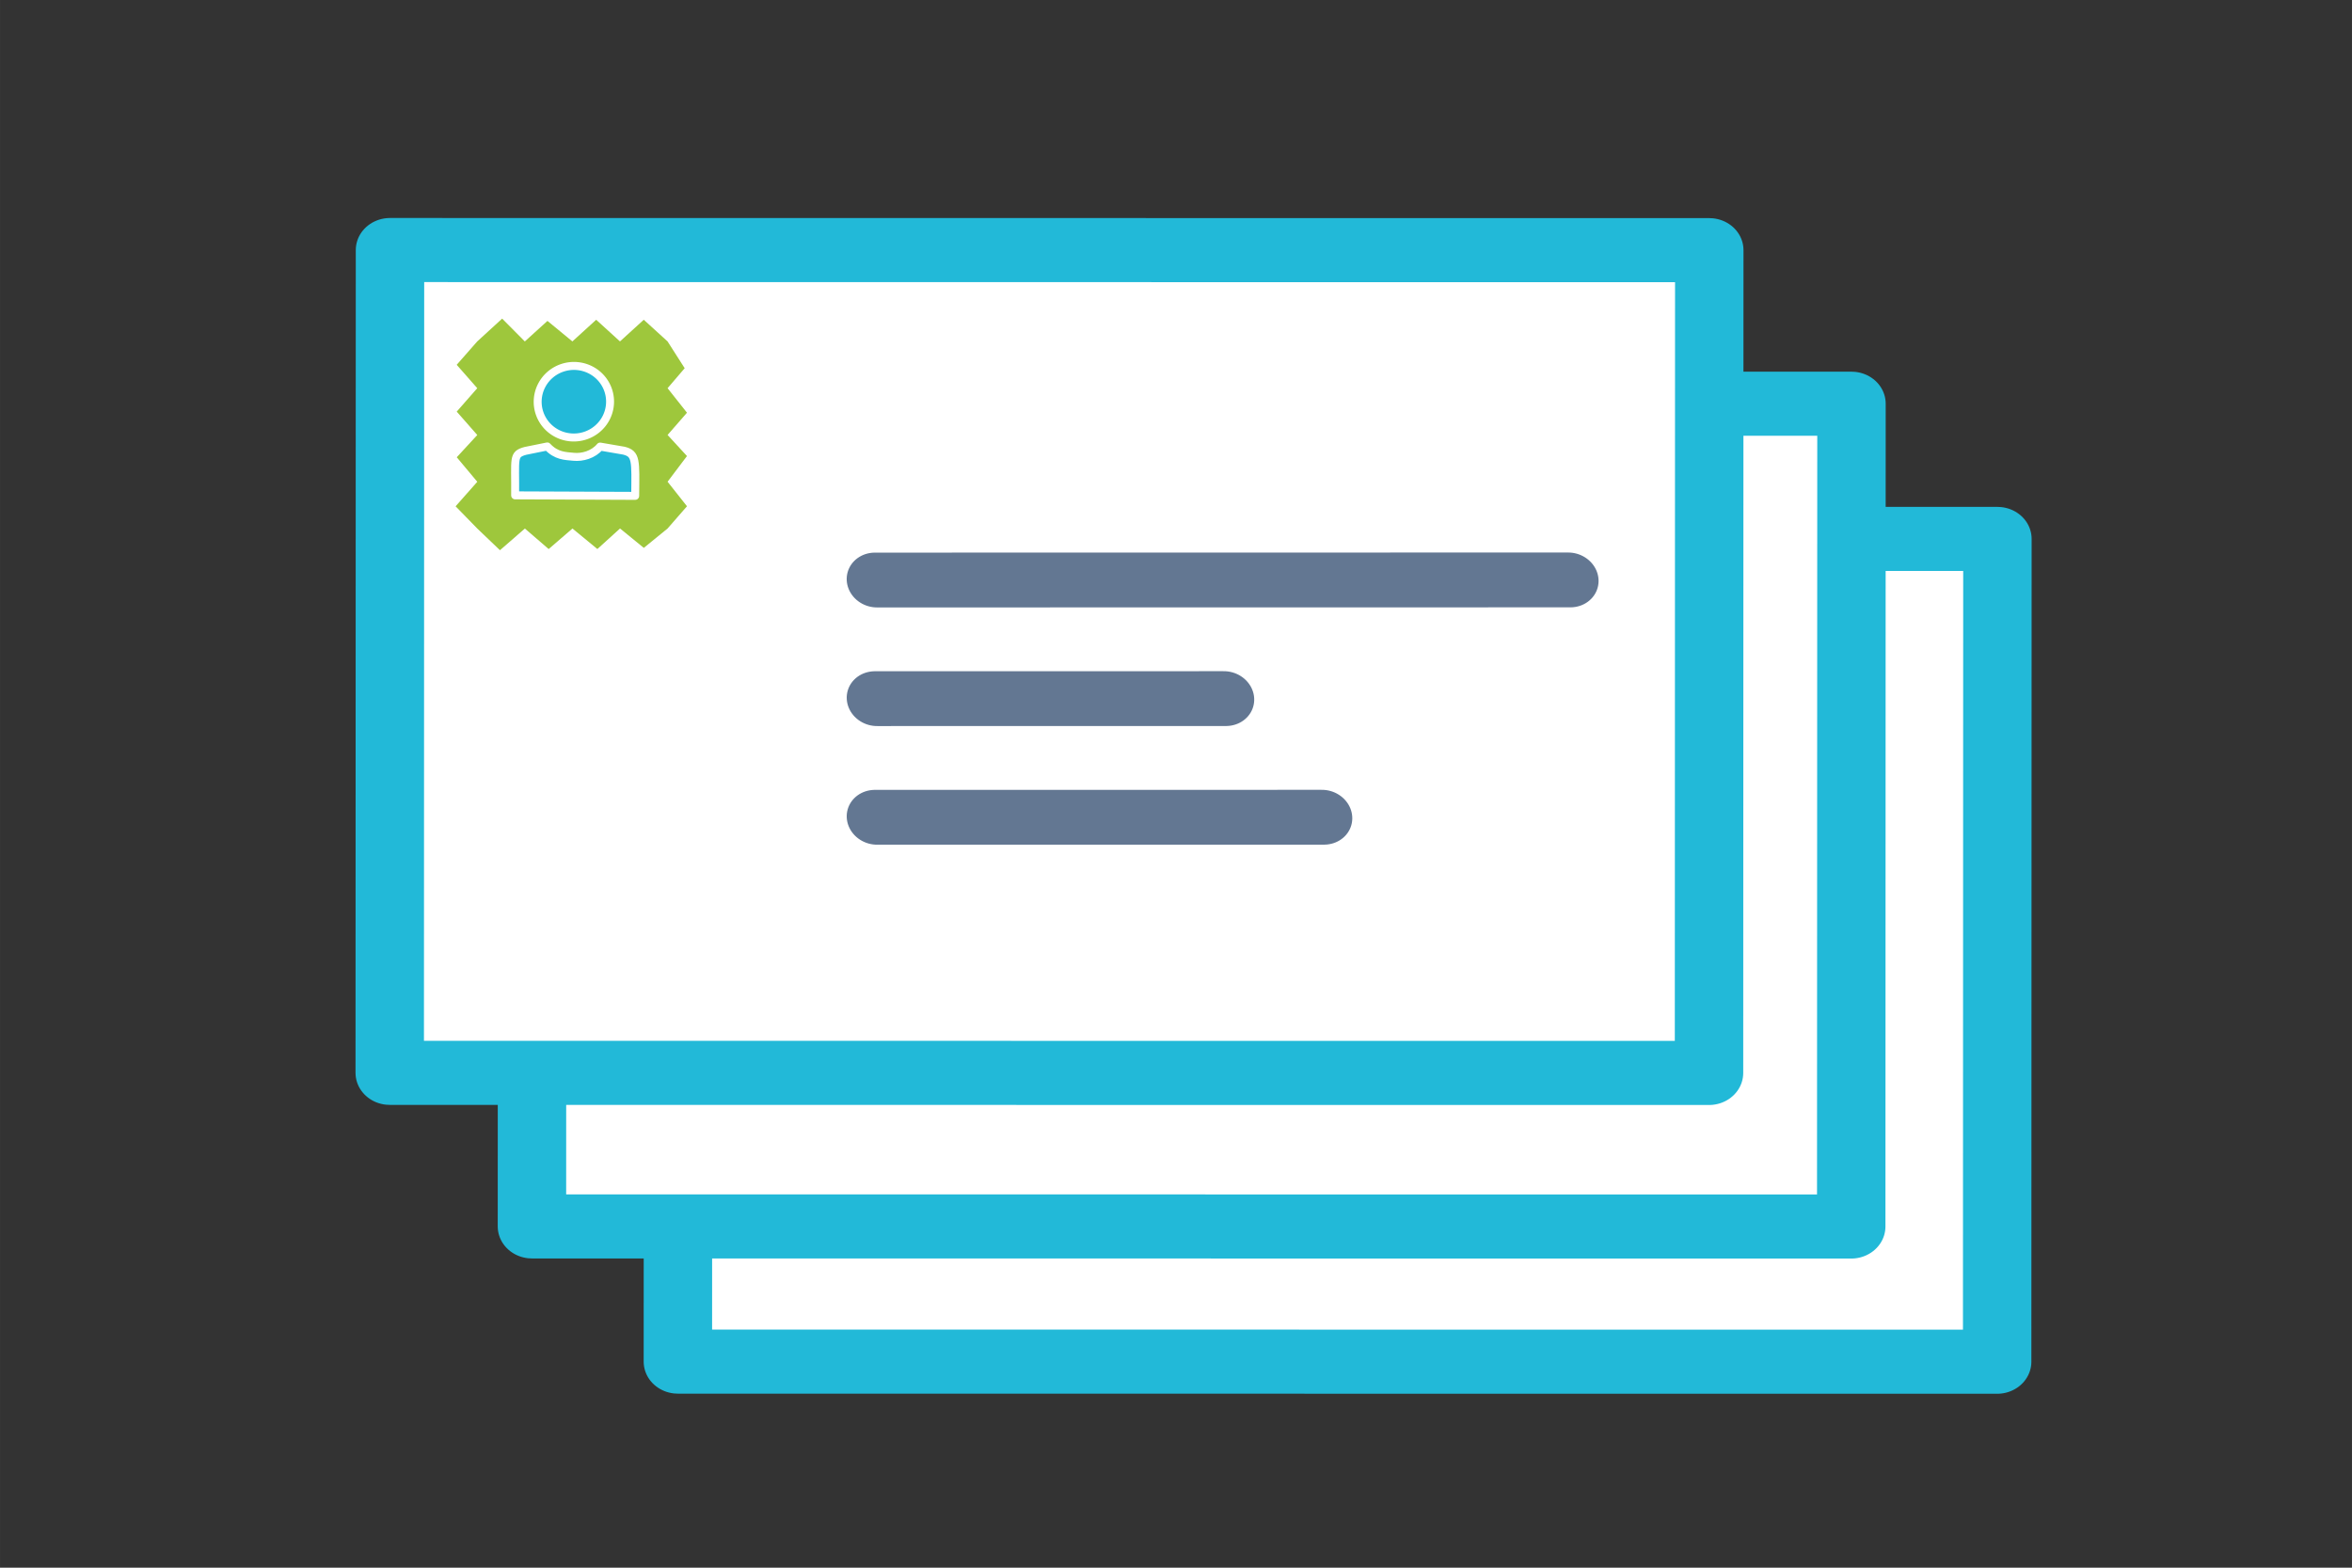 <?xml version="1.0" encoding="UTF-8" standalone="no"?>
<!-- Created with Inkscape (http://www.inkscape.org/) -->

<svg
   xmlns:dc="http://purl.org/dc/elements/1.1/"
   xmlns:cc="http://creativecommons.org/ns#"
   xmlns:rdf="http://www.w3.org/1999/02/22-rdf-syntax-ns#"
   xmlns:svg="http://www.w3.org/2000/svg"
   xmlns="http://www.w3.org/2000/svg"
   xmlns:sodipodi="http://sodipodi.sourceforge.net/DTD/sodipodi-0.dtd"
   xmlns:inkscape="http://www.inkscape.org/namespaces/inkscape"
   width="300"
   height="200"
   viewBox="0 0 79.375 52.917"
   version="1.1"
   id="svg8"
   sodipodi:docname="mail-lists.svg"
   inkscape:version="0.92.5 (2060ec1f9f, 2020-04-08)">
  <rect x="0" y="0" width="79.375" height="52.917" fill="#333333" stroke="none"/>
  <defs
     id="defs2">
    <inkscape:perspective
       sodipodi:type="inkscape:persp3d"
       inkscape:vp_x="0 : 26.458334 : 1"
       inkscape:vp_y="0 : 1000 : 0"
       inkscape:vp_z="79.374998 : 26.458334 : 1"
       inkscape:persp3d-origin="39.687499 : 17.638889 : 1"
       id="perspective929" />
    <clipPath
       clipPathUnits="userSpaceOnUse"
       id="clipPath8857">
      <rect
         style="opacity:1;fill:#637792;fill-opacity:1;fill-rule:nonzero;stroke:none;stroke-width:0.6;stroke-linecap:round;stroke-linejoin:round;stroke-miterlimit:4;stroke-dasharray:none;stroke-opacity:1"
         id="rect8859"
         width="45.121"
         height="26.553"
         x="27.12"
         y="255.564" />
    </clipPath>
  </defs>
  <sodipodi:namedview
     id="base"
     pagecolor="#ffffff"
     bordercolor="#666666"
     borderopacity="1.0"
     inkscape:pageopacity="0.0"
     inkscape:pageshadow="2"
     inkscape:zoom="1.8101934"
     inkscape:cx="14.482807"
     inkscape:cy="85.739011"
     inkscape:document-units="mm"
     inkscape:current-layer="g835"
     showgrid="false"
     units="px"
     inkscape:measure-start="260.872,98.995"
     inkscape:measure-end="260.872,122.228"
     showguides="true"
     inkscape:guide-bbox="true"
     inkscape:window-width="1920"
     inkscape:window-height="1016"
     inkscape:window-x="0"
     inkscape:window-y="27"
     inkscape:window-maximized="1"
     inkscape:snap-global="false"
     inkscape:pagecheckerboard="true" />
  <g
     inkscape:label="Layer 1"
     inkscape:groupmode="layer"
     id="layer1"
     transform="translate(0,-244.083)">
    <g
       id="g835"
       transform="matrix(1.26,-0.522,0.603,1.2,-189.626,-23.616)">
      <rect
         style="opacity:1;fill:#ffffff;fill-opacity:1;fill-rule:nonzero;stroke:#22b9d8;stroke-width:1.654;stroke-linecap:butt;stroke-linejoin:round;stroke-miterlimit:4;stroke-dasharray:none;stroke-dashoffset:0;stroke-opacity:1"
         id="rect871-3"
         width="31.893"
         height="21.235"
         x="152.292"
         y="218.569"
         transform="matrix(0.917,0.399,-0.432,0.902,0,0)" />
      <rect
         style="opacity:1;fill:#ffffff;fill-opacity:1;fill-rule:nonzero;stroke:#22b9d8;stroke-width:1.654;stroke-linecap:butt;stroke-linejoin:round;stroke-miterlimit:4;stroke-dasharray:none;stroke-dashoffset:0;stroke-opacity:1"
         id="rect871-5"
         width="31.893"
         height="21.235"
         x="148.763"
         y="215.08"
         transform="matrix(0.917,0.399,-0.432,0.902,0,0)" />
      <rect
         style="opacity:1;fill:#ffffff;fill-opacity:1;fill-rule:nonzero;stroke:#22b9d8;stroke-width:1.654;stroke-linecap:butt;stroke-linejoin:round;stroke-miterlimit:4;stroke-dasharray:none;stroke-dashoffset:0;stroke-opacity:1"
         id="rect871"
         width="31.893"
         height="21.235"
         x="145.324"
         y="211.117"
         transform="matrix(0.917,0.399,-0.432,0.902,0,0)" />
      <path
         style="opacity:1;fill:#9ec73c;fill-opacity:1;fill-rule:nonzero;stroke:none;stroke-width:1.653;stroke-linecap:butt;stroke-linejoin:round;stroke-miterlimit:4;stroke-dasharray:none;stroke-dashoffset:0;stroke-opacity:1"
         d="m 42.975,251.381 0.807,-0.291 0.248,0.75 0.731,-0.26 0.324,0.718 0.769,-0.275 0.286,0.734 0.769,-0.275 0.286,0.734 0.081,0.789 -0.602,0.3 0.157,0.758 -0.678,0.331 0.195,0.678 -0.716,0.411 0.157,0.758 -0.678,0.331 -0.743,0.222 -0.311,-0.681 -0.731,0.26 -0.324,-0.718 -0.756,0.249 -0.299,-0.707 -0.794,0.264 -0.261,-0.723 -0.233,-0.727 0.754,-0.362 -0.182,-0.769 0.703,-0.32 -0.195,-0.743 0.716,-0.347 -0.195,-0.743 z"
         id="rect873"
         inkscape:connector-curvature="0"
         sodipodi:nodetypes="ccccccccccccccccccccccccccccccccc" />
      <g
         transform="matrix(0.11,0.048,-0.056,0.116,45.153,250.582)"
         id="g2493-7"
         style="stroke:#ffffff">
        <path
           style="opacity:1;fill:#22b9d8;fill-opacity:1;fill-rule:nonzero;stroke:#ffffff;stroke-width:1.6;stroke-linecap:round;stroke-linejoin:round;stroke-miterlimit:4;stroke-dasharray:none;stroke-opacity:1"
           id="path3703-7-0"
           sodipodi:type="arc"
           sodipodi:cx="6.0529895"
           sodipodi:cy="24.515324"
           sodipodi:rx="7.2907271"
           sodipodi:ry="7.1719561"
           sodipodi:start="2.8258975"
           sodipodi:end="2.8219531"
           sodipodi:open="true"
           d="M -0.877,26.742 A 7.291,7.172 0 0 1 3.783,17.7 7.291,7.172 0 0 1 12.979,22.275 7.291,7.172 0 0 1 8.337,31.326 7.291,7.172 0 0 1 -0.868,26.769" />
        <path
           style="opacity:1;fill:#22b9d8;fill-opacity:1;fill-rule:nonzero;stroke:#ffffff;stroke-width:1.6;stroke-linecap:round;stroke-linejoin:round;stroke-miterlimit:4;stroke-dasharray:none;stroke-opacity:1"
           d="m -3.652,34.375 4.383,-0.888 c 1.832,1.936 3.607,1.899 5.329,2.067 1.722,0.168 3.933,-0.405 5.316,-2.052 l 4.788,0.814 c 2.532,0.628 2.359,1.936 2.31,9.054 l -24.183,-0.074 c 0.046,-7.594 -0.578,-8.198 2.057,-8.922 z"
           id="rect3705-5-9"
           inkscape:connector-curvature="0"
           sodipodi:nodetypes="cczccccc" />
      </g>
      <path
         style="fill:#637792;stroke:#637792;stroke-width:1.414;stroke-linecap:round;stroke-linejoin:round;stroke-miterlimit:4;stroke-dasharray:none;stroke-opacity:1"
         d="m 49.156,260.781 15.372,6.684"
         id="path1465"
         inkscape:connector-curvature="0" />
      <path
         style="fill:#637792;stroke:#637792;stroke-width:1.414;stroke-linecap:round;stroke-linejoin:round;stroke-miterlimit:4;stroke-dasharray:none;stroke-opacity:1"
         d="m 47.835,263.543 7.737,3.364"
         id="path1465-6"
         inkscape:connector-curvature="0"
         sodipodi:nodetypes="cc" />
      <path
         style="fill:#637792;stroke:#637792;stroke-width:1.414;stroke-linecap:round;stroke-linejoin:round;stroke-miterlimit:4;stroke-dasharray:none;stroke-opacity:1"
         d="m 46.513,266.305 9.911,4.31"
         id="path1465-7"
         inkscape:connector-curvature="0"
         sodipodi:nodetypes="cc" />
    </g>
  </g>
</svg>
